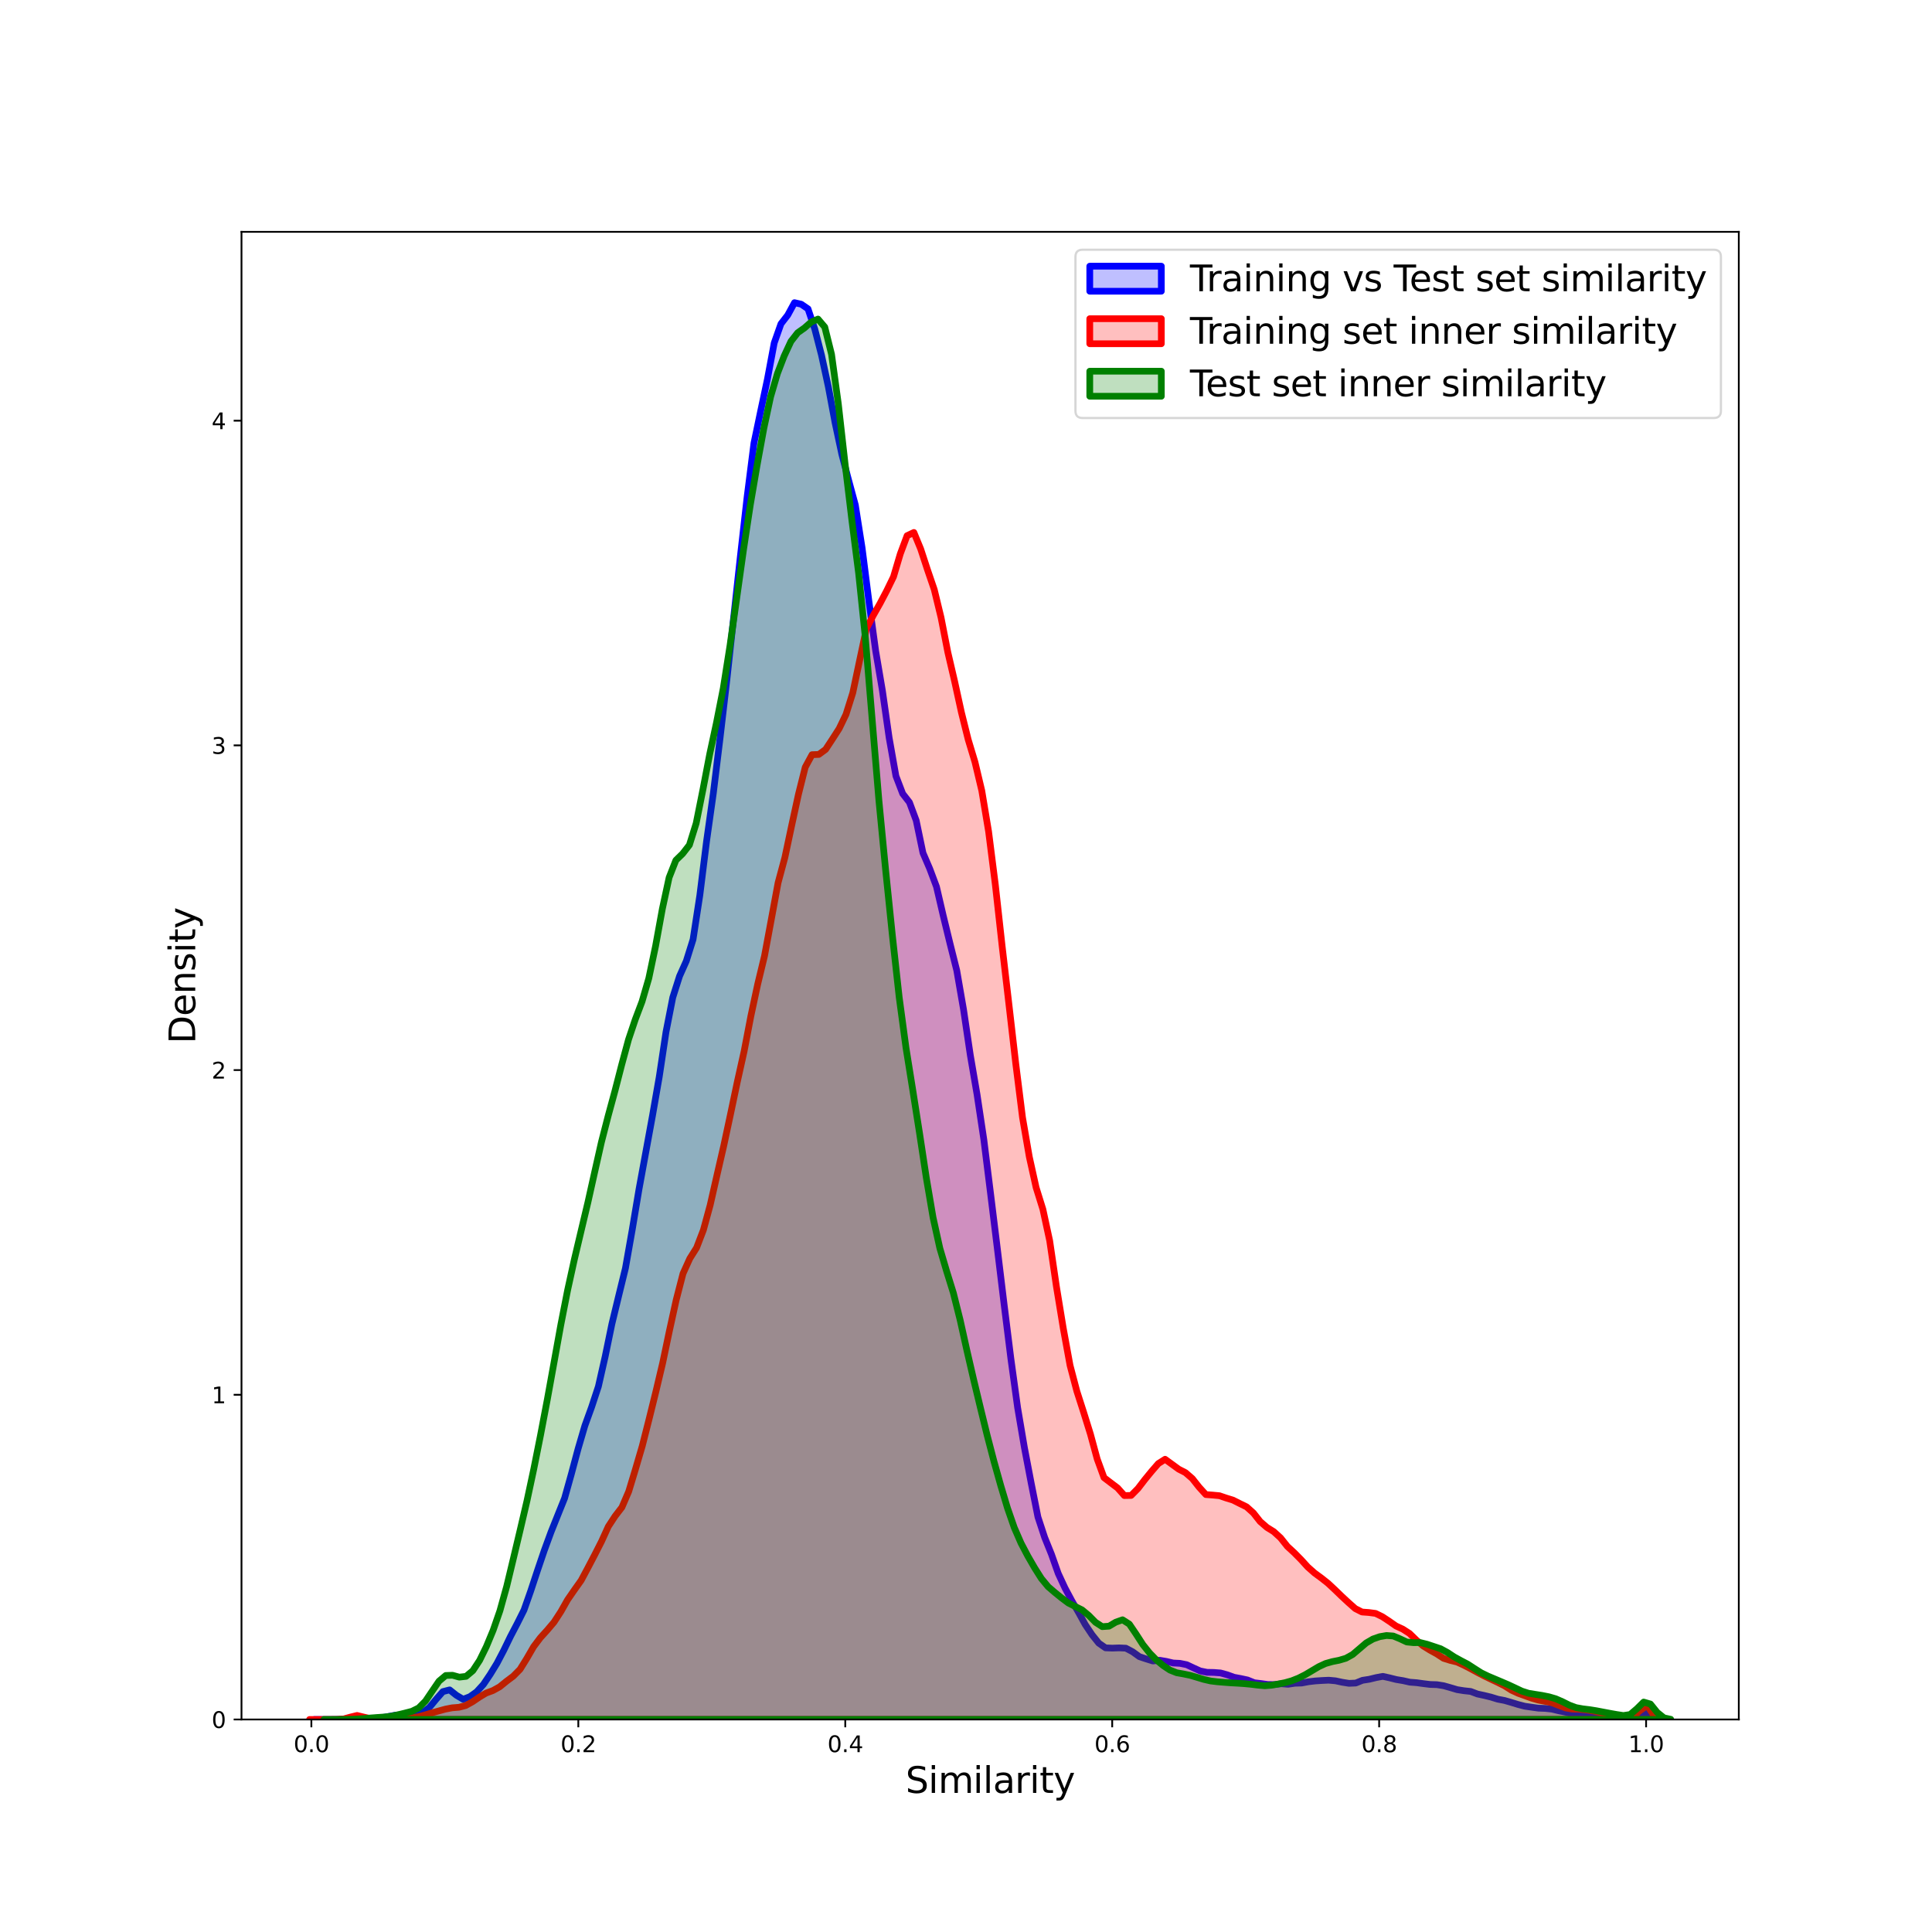 <?xml version="1.0" encoding="utf-8" standalone="no"?>
<!DOCTYPE svg PUBLIC "-//W3C//DTD SVG 1.1//EN"
  "http://www.w3.org/Graphics/SVG/1.1/DTD/svg11.dtd">
<svg xmlns:xlink="http://www.w3.org/1999/xlink" width="864pt" height="864pt" viewBox="0 0 864 864" xmlns="http://www.w3.org/2000/svg" version="1.1">
 <defs>
  <style type="text/css">*{stroke-linejoin: round; stroke-linecap: butt}</style>
 </defs>
 <g id="figure_1">
  <g id="patch_1">
   <path d="M 0 864 
L 864 864 
L 864 0 
L 0 0 
z
" style="fill: #ffffff"/>
  </g>
  <g id="axes_1">
   <g id="patch_2">
    <path d="M 108 768.96 
L 777.6 768.96 
L 777.6 103.68 
L 108 103.68 
z
" style="fill: #ffffff"/>
   </g>
   <g id="PolyCollection_1">
    <defs>
     <path id="mb7b8b56e91" d="M 140.595 -95.04 
L 140.595 -95.04 
L 143.619 -95.04 
L 146.643 -95.04 
L 149.667 -95.04 
L 152.691 -95.04 
L 155.715 -95.04 
L 158.739 -95.04 
L 161.763 -95.04 
L 164.787 -95.04 
L 167.811 -95.04 
L 170.835 -95.04 
L 173.859 -95.04 
L 176.883 -95.04 
L 179.907 -95.04 
L 182.931 -95.04 
L 185.955 -95.04 
L 188.979 -95.04 
L 192.003 -95.04 
L 195.027 -95.04 
L 198.051 -95.04 
L 201.075 -95.04 
L 204.099 -95.04 
L 207.123 -95.04 
L 210.147 -95.04 
L 213.171 -95.04 
L 216.195 -95.04 
L 219.219 -95.04 
L 222.243 -95.04 
L 225.267 -95.04 
L 228.291 -95.04 
L 231.315 -95.04 
L 234.339 -95.04 
L 237.363 -95.04 
L 240.387 -95.04 
L 243.411 -95.04 
L 246.435 -95.04 
L 249.459 -95.04 
L 252.483 -95.04 
L 255.508 -95.04 
L 258.532 -95.04 
L 261.556 -95.04 
L 264.58 -95.04 
L 267.604 -95.04 
L 270.628 -95.04 
L 273.652 -95.04 
L 276.676 -95.04 
L 279.7 -95.04 
L 282.724 -95.04 
L 285.748 -95.04 
L 288.772 -95.04 
L 291.796 -95.04 
L 294.82 -95.04 
L 297.844 -95.04 
L 300.868 -95.04 
L 303.892 -95.04 
L 306.916 -95.04 
L 309.94 -95.04 
L 312.964 -95.04 
L 315.988 -95.04 
L 319.012 -95.04 
L 322.036 -95.04 
L 325.06 -95.04 
L 328.084 -95.04 
L 331.108 -95.04 
L 334.132 -95.04 
L 337.156 -95.04 
L 340.18 -95.04 
L 343.204 -95.04 
L 346.228 -95.04 
L 349.252 -95.04 
L 352.276 -95.04 
L 355.3 -95.04 
L 358.324 -95.04 
L 361.348 -95.04 
L 364.372 -95.04 
L 367.396 -95.04 
L 370.42 -95.04 
L 373.444 -95.04 
L 376.468 -95.04 
L 379.493 -95.04 
L 382.517 -95.04 
L 385.541 -95.04 
L 388.565 -95.04 
L 391.589 -95.04 
L 394.613 -95.04 
L 397.637 -95.04 
L 400.661 -95.04 
L 403.685 -95.04 
L 406.709 -95.04 
L 409.733 -95.04 
L 412.757 -95.04 
L 415.781 -95.04 
L 418.805 -95.04 
L 421.829 -95.04 
L 424.853 -95.04 
L 427.877 -95.04 
L 430.901 -95.04 
L 433.925 -95.04 
L 436.949 -95.04 
L 439.973 -95.04 
L 442.997 -95.04 
L 446.021 -95.04 
L 449.045 -95.04 
L 452.069 -95.04 
L 455.093 -95.04 
L 458.117 -95.04 
L 461.141 -95.04 
L 464.165 -95.04 
L 467.189 -95.04 
L 470.213 -95.04 
L 473.237 -95.04 
L 476.261 -95.04 
L 479.285 -95.04 
L 482.309 -95.04 
L 485.333 -95.04 
L 488.357 -95.04 
L 491.381 -95.04 
L 494.405 -95.04 
L 497.429 -95.04 
L 500.453 -95.04 
L 503.478 -95.04 
L 506.502 -95.04 
L 509.526 -95.04 
L 512.55 -95.04 
L 515.574 -95.04 
L 518.598 -95.04 
L 521.622 -95.04 
L 524.646 -95.04 
L 527.67 -95.04 
L 530.694 -95.04 
L 533.718 -95.04 
L 536.742 -95.04 
L 539.766 -95.04 
L 542.79 -95.04 
L 545.814 -95.04 
L 548.838 -95.04 
L 551.862 -95.04 
L 554.886 -95.04 
L 557.91 -95.04 
L 560.934 -95.04 
L 563.958 -95.04 
L 566.982 -95.04 
L 570.006 -95.04 
L 573.03 -95.04 
L 576.054 -95.04 
L 579.078 -95.04 
L 582.102 -95.04 
L 585.126 -95.04 
L 588.15 -95.04 
L 591.174 -95.04 
L 594.198 -95.04 
L 597.222 -95.04 
L 600.246 -95.04 
L 603.27 -95.04 
L 606.294 -95.04 
L 609.318 -95.04 
L 612.342 -95.04 
L 615.366 -95.04 
L 618.39 -95.04 
L 621.414 -95.04 
L 624.438 -95.04 
L 627.463 -95.04 
L 630.487 -95.04 
L 633.511 -95.04 
L 636.535 -95.04 
L 639.559 -95.04 
L 642.583 -95.04 
L 645.607 -95.04 
L 648.631 -95.04 
L 651.655 -95.04 
L 654.679 -95.04 
L 657.703 -95.04 
L 660.727 -95.04 
L 663.751 -95.04 
L 666.775 -95.04 
L 669.799 -95.04 
L 672.823 -95.04 
L 675.847 -95.04 
L 678.871 -95.04 
L 681.895 -95.04 
L 684.919 -95.04 
L 687.943 -95.04 
L 690.967 -95.04 
L 693.991 -95.04 
L 697.015 -95.04 
L 700.039 -95.04 
L 703.063 -95.04 
L 706.087 -95.04 
L 709.111 -95.04 
L 712.135 -95.04 
L 715.159 -95.04 
L 718.183 -95.04 
L 721.207 -95.04 
L 724.231 -95.04 
L 727.255 -95.04 
L 730.279 -95.04 
L 733.303 -95.04 
L 736.327 -95.04 
L 739.351 -95.04 
L 742.375 -95.04 
L 742.375 -95.076 
L 742.375 -95.076 
L 739.351 -96.012 
L 736.327 -98.266 
L 733.303 -96.498 
L 730.279 -95.502 
L 727.255 -95.641 
L 724.231 -95.948 
L 721.207 -96.218 
L 718.183 -96.559 
L 715.159 -96.81 
L 712.135 -97.131 
L 709.111 -97.397 
L 706.087 -97.53 
L 703.063 -97.791 
L 700.039 -98.33 
L 697.015 -98.944 
L 693.991 -99.683 
L 690.967 -99.993 
L 687.943 -100.104 
L 684.919 -100.53 
L 681.895 -100.971 
L 678.871 -101.748 
L 675.847 -102.671 
L 672.823 -103.541 
L 669.799 -104.118 
L 666.775 -105.047 
L 663.751 -105.787 
L 660.727 -106.435 
L 657.703 -107.573 
L 654.679 -107.903 
L 651.655 -108.379 
L 648.631 -109.277 
L 645.607 -110.133 
L 642.583 -110.61 
L 639.559 -110.702 
L 636.535 -111.073 
L 633.511 -111.487 
L 630.487 -111.72 
L 627.463 -112.403 
L 624.438 -112.902 
L 621.414 -113.66 
L 618.39 -114.327 
L 615.366 -113.761 
L 612.342 -113.023 
L 609.318 -112.557 
L 606.294 -111.333 
L 603.27 -111.204 
L 600.246 -111.688 
L 597.222 -112.332 
L 594.198 -112.608 
L 591.174 -112.468 
L 588.15 -112.267 
L 585.126 -111.909 
L 582.102 -111.337 
L 579.078 -111.24 
L 576.054 -110.787 
L 573.03 -111.023 
L 570.006 -110.66 
L 566.982 -110.684 
L 563.958 -111.109 
L 560.934 -111.476 
L 557.91 -112.705 
L 554.886 -113.356 
L 551.862 -113.921 
L 548.838 -115.021 
L 545.814 -115.848 
L 542.79 -116.076 
L 539.766 -116.135 
L 536.742 -116.748 
L 533.718 -118.116 
L 530.694 -119.537 
L 527.67 -120.147 
L 524.646 -120.299 
L 521.622 -121.014 
L 518.598 -121.521 
L 515.574 -121.198 
L 512.55 -122.136 
L 509.526 -123.145 
L 506.502 -125.328 
L 503.478 -126.926 
L 500.453 -127.055 
L 497.429 -126.947 
L 494.405 -127.066 
L 491.381 -129.171 
L 488.357 -132.942 
L 485.333 -137.468 
L 482.309 -142.948 
L 479.285 -148.194 
L 476.261 -153.853 
L 473.237 -160.365 
L 470.213 -168.93 
L 467.189 -176.421 
L 464.165 -185.601 
L 461.141 -200.81 
L 458.117 -216.652 
L 455.093 -234.464 
L 452.069 -256.416 
L 449.045 -280.638 
L 446.021 -305.586 
L 442.997 -330.148 
L 439.973 -354.403 
L 436.949 -374.517 
L 433.925 -392.163 
L 430.901 -412.524 
L 427.877 -429.976 
L 424.853 -442.039 
L 421.829 -454.452 
L 418.805 -467.452 
L 415.781 -475.522 
L 412.757 -482.565 
L 409.733 -497.062 
L 406.709 -505.189 
L 403.685 -509.067 
L 400.661 -516.969 
L 397.637 -534.031 
L 394.613 -555.198 
L 391.589 -573.015 
L 388.565 -595.247 
L 385.541 -618.957 
L 382.517 -638.164 
L 379.493 -649.321 
L 376.468 -660.848 
L 373.444 -674.996 
L 370.42 -691.153 
L 367.396 -705.129 
L 364.372 -716.868 
L 361.348 -725.878 
L 358.324 -727.954 
L 355.3 -728.64 
L 352.276 -723.073 
L 349.252 -719.182 
L 346.228 -710.614 
L 343.204 -694.469 
L 340.18 -680.224 
L 337.156 -665.75 
L 334.132 -641.943 
L 331.108 -615.305 
L 328.084 -587.714 
L 325.06 -560.011 
L 322.036 -534.096 
L 319.012 -509.336 
L 315.988 -487.861 
L 312.964 -463.596 
L 309.94 -443.875 
L 306.916 -434.218 
L 303.892 -427.457 
L 300.868 -417.94 
L 297.844 -402.524 
L 294.82 -382.418 
L 291.796 -365.083 
L 288.772 -348.574 
L 285.748 -332.061 
L 282.724 -313.991 
L 279.7 -296.847 
L 276.676 -284.477 
L 273.652 -271.976 
L 270.628 -257.316 
L 267.604 -243.961 
L 264.58 -234.784 
L 261.556 -226.422 
L 258.532 -216.105 
L 255.508 -204.8 
L 252.483 -193.977 
L 249.459 -186.455 
L 246.435 -178.905 
L 243.411 -170.647 
L 240.387 -161.747 
L 237.363 -152.581 
L 234.339 -143.99 
L 231.315 -137.947 
L 228.291 -132.171 
L 225.267 -125.935 
L 222.243 -120.157 
L 219.219 -115.215 
L 216.195 -110.726 
L 213.171 -107.404 
L 210.147 -105.248 
L 207.123 -104.078 
L 204.099 -105.872 
L 201.075 -108.278 
L 198.051 -107.503 
L 195.027 -104.067 
L 192.003 -100.41 
L 188.979 -98.111 
L 185.955 -97.304 
L 182.931 -97.263 
L 179.907 -97.168 
L 176.883 -96.976 
L 173.859 -96.403 
L 170.835 -95.878 
L 167.811 -95.625 
L 164.787 -95.488 
L 161.763 -95.695 
L 158.739 -95.842 
L 155.715 -95.465 
L 152.691 -95.14 
L 149.667 -95.056 
L 146.643 -95.043 
L 143.619 -95.04 
L 140.595 -95.04 
z
" style="stroke: #0000ff; stroke-width: 3"/>
    </defs>
    <g clip-path="url(#p2e89b66d96)">
     <use xlink:href="#mb7b8b56e91" x="0" y="864" style="fill: #0000ff; fill-opacity: 0.25; stroke: #0000ff; stroke-width: 3"/>
    </g>
   </g>
   <g id="PolyCollection_2">
    <defs>
     <path id="m3132afa14c" d="M 138.436 -95.04 
L 138.436 -95.04 
L 141.473 -95.04 
L 144.509 -95.04 
L 147.546 -95.04 
L 150.583 -95.04 
L 153.619 -95.04 
L 156.656 -95.04 
L 159.692 -95.04 
L 162.729 -95.04 
L 165.765 -95.04 
L 168.802 -95.04 
L 171.839 -95.04 
L 174.875 -95.04 
L 177.912 -95.04 
L 180.948 -95.04 
L 183.985 -95.04 
L 187.021 -95.04 
L 190.058 -95.04 
L 193.094 -95.04 
L 196.131 -95.04 
L 199.168 -95.04 
L 202.204 -95.04 
L 205.241 -95.04 
L 208.277 -95.04 
L 211.314 -95.04 
L 214.35 -95.04 
L 217.387 -95.04 
L 220.423 -95.04 
L 223.46 -95.04 
L 226.497 -95.04 
L 229.533 -95.04 
L 232.57 -95.04 
L 235.606 -95.04 
L 238.643 -95.04 
L 241.679 -95.04 
L 244.716 -95.04 
L 247.753 -95.04 
L 250.789 -95.04 
L 253.826 -95.04 
L 256.862 -95.04 
L 259.899 -95.04 
L 262.935 -95.04 
L 265.972 -95.04 
L 269.008 -95.04 
L 272.045 -95.04 
L 275.082 -95.04 
L 278.118 -95.04 
L 281.155 -95.04 
L 284.191 -95.04 
L 287.228 -95.04 
L 290.264 -95.04 
L 293.301 -95.04 
L 296.338 -95.04 
L 299.374 -95.04 
L 302.411 -95.04 
L 305.447 -95.04 
L 308.484 -95.04 
L 311.52 -95.04 
L 314.557 -95.04 
L 317.593 -95.04 
L 320.63 -95.04 
L 323.667 -95.04 
L 326.703 -95.04 
L 329.74 -95.04 
L 332.776 -95.04 
L 335.813 -95.04 
L 338.849 -95.04 
L 341.886 -95.04 
L 344.922 -95.04 
L 347.959 -95.04 
L 350.996 -95.04 
L 354.032 -95.04 
L 357.069 -95.04 
L 360.105 -95.04 
L 363.142 -95.04 
L 366.178 -95.04 
L 369.215 -95.04 
L 372.252 -95.04 
L 375.288 -95.04 
L 378.325 -95.04 
L 381.361 -95.04 
L 384.398 -95.04 
L 387.434 -95.04 
L 390.471 -95.04 
L 393.507 -95.04 
L 396.544 -95.04 
L 399.581 -95.04 
L 402.617 -95.04 
L 405.654 -95.04 
L 408.69 -95.04 
L 411.727 -95.04 
L 414.763 -95.04 
L 417.8 -95.04 
L 420.836 -95.04 
L 423.873 -95.04 
L 426.91 -95.04 
L 429.946 -95.04 
L 432.983 -95.04 
L 436.019 -95.04 
L 439.056 -95.04 
L 442.092 -95.04 
L 445.129 -95.04 
L 448.166 -95.04 
L 451.202 -95.04 
L 454.239 -95.04 
L 457.275 -95.04 
L 460.312 -95.04 
L 463.348 -95.04 
L 466.385 -95.04 
L 469.421 -95.04 
L 472.458 -95.04 
L 475.495 -95.04 
L 478.531 -95.04 
L 481.568 -95.04 
L 484.604 -95.04 
L 487.641 -95.04 
L 490.677 -95.04 
L 493.714 -95.04 
L 496.75 -95.04 
L 499.787 -95.04 
L 502.824 -95.04 
L 505.86 -95.04 
L 508.897 -95.04 
L 511.933 -95.04 
L 514.97 -95.04 
L 518.006 -95.04 
L 521.043 -95.04 
L 524.08 -95.04 
L 527.116 -95.04 
L 530.153 -95.04 
L 533.189 -95.04 
L 536.226 -95.04 
L 539.262 -95.04 
L 542.299 -95.04 
L 545.335 -95.04 
L 548.372 -95.04 
L 551.409 -95.04 
L 554.445 -95.04 
L 557.482 -95.04 
L 560.518 -95.04 
L 563.555 -95.04 
L 566.591 -95.04 
L 569.628 -95.04 
L 572.664 -95.04 
L 575.701 -95.04 
L 578.738 -95.04 
L 581.774 -95.04 
L 584.811 -95.04 
L 587.847 -95.04 
L 590.884 -95.04 
L 593.92 -95.04 
L 596.957 -95.04 
L 599.994 -95.04 
L 603.03 -95.04 
L 606.067 -95.04 
L 609.103 -95.04 
L 612.14 -95.04 
L 615.176 -95.04 
L 618.213 -95.04 
L 621.249 -95.04 
L 624.286 -95.04 
L 627.323 -95.04 
L 630.359 -95.04 
L 633.396 -95.04 
L 636.432 -95.04 
L 639.469 -95.04 
L 642.505 -95.04 
L 645.542 -95.04 
L 648.578 -95.04 
L 651.615 -95.04 
L 654.652 -95.04 
L 657.688 -95.04 
L 660.725 -95.04 
L 663.761 -95.04 
L 666.798 -95.04 
L 669.834 -95.04 
L 672.871 -95.04 
L 675.908 -95.04 
L 678.944 -95.04 
L 681.981 -95.04 
L 685.017 -95.04 
L 688.054 -95.04 
L 691.09 -95.04 
L 694.127 -95.04 
L 697.163 -95.04 
L 700.2 -95.04 
L 703.237 -95.04 
L 706.273 -95.04 
L 709.31 -95.04 
L 712.346 -95.04 
L 715.383 -95.04 
L 718.419 -95.04 
L 721.456 -95.04 
L 724.493 -95.04 
L 727.529 -95.04 
L 730.566 -95.04 
L 733.602 -95.04 
L 736.639 -95.04 
L 739.675 -95.04 
L 742.712 -95.04 
L 742.712 -95.109 
L 742.712 -95.109 
L 739.675 -96.735 
L 736.639 -101.306 
L 733.602 -99.146 
L 730.566 -96.563 
L 727.529 -96.416 
L 724.493 -96.716 
L 721.456 -97.244 
L 718.419 -97.698 
L 715.383 -98.177 
L 712.346 -98.864 
L 709.31 -99.319 
L 706.273 -99.613 
L 703.237 -99.678 
L 700.2 -100.192 
L 697.163 -101.315 
L 694.127 -102.508 
L 691.09 -103.129 
L 688.054 -103.678 
L 685.017 -104.55 
L 681.981 -105.655 
L 678.944 -106.739 
L 675.908 -108.148 
L 672.871 -110.07 
L 669.834 -111.604 
L 666.798 -113.044 
L 663.761 -114.503 
L 660.725 -116.089 
L 657.688 -117.745 
L 654.652 -119.309 
L 651.615 -120.713 
L 648.578 -121.45 
L 645.542 -122.4 
L 642.505 -124.385 
L 639.469 -126.059 
L 636.432 -127.931 
L 633.396 -130.552 
L 630.359 -133.497 
L 627.323 -135.452 
L 624.286 -136.856 
L 621.249 -138.982 
L 618.213 -140.987 
L 615.176 -142.473 
L 612.14 -142.879 
L 609.103 -143.098 
L 606.067 -144.638 
L 603.03 -147.335 
L 599.994 -150.15 
L 596.957 -153.088 
L 593.92 -155.925 
L 590.884 -158.327 
L 587.847 -160.56 
L 584.811 -163.257 
L 581.774 -166.59 
L 578.738 -169.659 
L 575.701 -172.461 
L 572.664 -176.268 
L 569.628 -179.038 
L 566.591 -180.927 
L 563.555 -183.55 
L 560.518 -187.402 
L 557.482 -190.126 
L 554.445 -191.609 
L 551.409 -193.139 
L 548.372 -194.075 
L 545.335 -195.109 
L 542.299 -195.397 
L 539.262 -195.622 
L 536.226 -198.963 
L 533.189 -202.797 
L 530.153 -205.425 
L 527.116 -206.988 
L 524.08 -209.201 
L 521.043 -211.412 
L 518.006 -209.482 
L 514.97 -205.977 
L 511.933 -202.264 
L 508.897 -198.312 
L 505.86 -195.232 
L 502.824 -195.179 
L 499.787 -198.584 
L 496.75 -200.882 
L 493.714 -203.193 
L 490.677 -211.504 
L 487.641 -222.68 
L 484.604 -232.422 
L 481.568 -241.86 
L 478.531 -253.405 
L 475.495 -270.012 
L 472.458 -288.515 
L 469.421 -309.157 
L 466.385 -323.196 
L 463.348 -332.943 
L 460.312 -346.645 
L 457.275 -364.238 
L 454.239 -388.46 
L 451.202 -414.806 
L 448.166 -440.834 
L 445.129 -468.294 
L 442.092 -492.22 
L 439.056 -510.425 
L 436.019 -523.185 
L 432.983 -533.25 
L 429.946 -545.431 
L 426.91 -559.294 
L 423.873 -572.32 
L 420.836 -587.858 
L 417.8 -600.367 
L 414.763 -609.241 
L 411.727 -618.513 
L 408.69 -625.879 
L 405.654 -624.445 
L 402.617 -616.312 
L 399.581 -606.068 
L 396.544 -599.821 
L 393.507 -594.049 
L 390.471 -588.694 
L 387.434 -582.781 
L 384.398 -568.515 
L 381.361 -554.133 
L 378.325 -544.496 
L 375.288 -538.184 
L 372.252 -533.465 
L 369.215 -528.844 
L 366.178 -526.614 
L 363.142 -526.499 
L 360.105 -520.89 
L 357.069 -508.761 
L 354.032 -494.8 
L 350.996 -480.502 
L 347.959 -469.21 
L 344.922 -452.778 
L 341.886 -436.456 
L 338.849 -423.867 
L 335.813 -409.705 
L 332.776 -393.874 
L 329.74 -380.236 
L 326.703 -365.788 
L 323.667 -351.621 
L 320.63 -338.434 
L 317.593 -325.062 
L 314.557 -313.918 
L 311.52 -306.007 
L 308.484 -301.176 
L 305.447 -294.464 
L 302.411 -282.712 
L 299.374 -268.895 
L 296.338 -254.43 
L 293.301 -241.614 
L 290.264 -229.311 
L 287.228 -217.361 
L 284.191 -206.996 
L 281.155 -196.977 
L 278.118 -189.923 
L 275.082 -185.977 
L 272.045 -181.344 
L 269.008 -174.678 
L 265.972 -168.712 
L 262.935 -162.908 
L 259.899 -157.243 
L 256.862 -152.965 
L 253.826 -148.566 
L 250.789 -143.224 
L 247.753 -138.556 
L 244.716 -134.975 
L 241.679 -131.623 
L 238.643 -127.596 
L 235.606 -122.363 
L 232.57 -117.473 
L 229.533 -114.4 
L 226.497 -112.126 
L 223.46 -109.655 
L 220.423 -107.972 
L 217.387 -106.849 
L 214.35 -105.024 
L 211.314 -102.964 
L 208.277 -101.286 
L 205.241 -100.495 
L 202.204 -100.256 
L 199.168 -99.666 
L 196.131 -98.832 
L 193.094 -97.992 
L 190.058 -97.065 
L 187.021 -96.26 
L 183.985 -95.757 
L 180.948 -95.845 
L 177.912 -96.351 
L 174.875 -96.241 
L 171.839 -95.648 
L 168.802 -95.378 
L 165.765 -95.428 
L 162.729 -96.097 
L 159.692 -96.838 
L 156.656 -96.101 
L 153.619 -95.259 
L 150.583 -95.067 
L 147.546 -95.043 
L 144.509 -95.041 
L 141.473 -95.04 
L 138.436 -95.04 
z
" style="stroke: #ff0000; stroke-width: 3"/>
    </defs>
    <g clip-path="url(#p2e89b66d96)">
     <use xlink:href="#m3132afa14c" x="0" y="864" style="fill: #ff0000; fill-opacity: 0.25; stroke: #ff0000; stroke-width: 3"/>
    </g>
   </g>
   <g id="PolyCollection_3">
    <defs>
     <path id="m8845512e8b" d="M 144.873 -95.04 
L 144.873 -95.04 
L 147.9 -95.04 
L 150.926 -95.04 
L 153.953 -95.04 
L 156.98 -95.04 
L 160.006 -95.04 
L 163.033 -95.04 
L 166.059 -95.04 
L 169.086 -95.04 
L 172.113 -95.04 
L 175.139 -95.04 
L 178.166 -95.04 
L 181.192 -95.04 
L 184.219 -95.04 
L 187.245 -95.04 
L 190.272 -95.04 
L 193.299 -95.04 
L 196.325 -95.04 
L 199.352 -95.04 
L 202.378 -95.04 
L 205.405 -95.04 
L 208.432 -95.04 
L 211.458 -95.04 
L 214.485 -95.04 
L 217.511 -95.04 
L 220.538 -95.04 
L 223.564 -95.04 
L 226.591 -95.04 
L 229.618 -95.04 
L 232.644 -95.04 
L 235.671 -95.04 
L 238.697 -95.04 
L 241.724 -95.04 
L 244.751 -95.04 
L 247.777 -95.04 
L 250.804 -95.04 
L 253.83 -95.04 
L 256.857 -95.04 
L 259.883 -95.04 
L 262.91 -95.04 
L 265.937 -95.04 
L 268.963 -95.04 
L 271.99 -95.04 
L 275.016 -95.04 
L 278.043 -95.04 
L 281.07 -95.04 
L 284.096 -95.04 
L 287.123 -95.04 
L 290.149 -95.04 
L 293.176 -95.04 
L 296.203 -95.04 
L 299.229 -95.04 
L 302.256 -95.04 
L 305.282 -95.04 
L 308.309 -95.04 
L 311.335 -95.04 
L 314.362 -95.04 
L 317.389 -95.04 
L 320.415 -95.04 
L 323.442 -95.04 
L 326.468 -95.04 
L 329.495 -95.04 
L 332.522 -95.04 
L 335.548 -95.04 
L 338.575 -95.04 
L 341.601 -95.04 
L 344.628 -95.04 
L 347.654 -95.04 
L 350.681 -95.04 
L 353.708 -95.04 
L 356.734 -95.04 
L 359.761 -95.04 
L 362.787 -95.04 
L 365.814 -95.04 
L 368.841 -95.04 
L 371.867 -95.04 
L 374.894 -95.04 
L 377.92 -95.04 
L 380.947 -95.04 
L 383.973 -95.04 
L 387 -95.04 
L 390.027 -95.04 
L 393.053 -95.04 
L 396.08 -95.04 
L 399.106 -95.04 
L 402.133 -95.04 
L 405.16 -95.04 
L 408.186 -95.04 
L 411.213 -95.04 
L 414.239 -95.04 
L 417.266 -95.04 
L 420.292 -95.04 
L 423.319 -95.04 
L 426.346 -95.04 
L 429.372 -95.04 
L 432.399 -95.04 
L 435.425 -95.04 
L 438.452 -95.04 
L 441.479 -95.04 
L 444.505 -95.04 
L 447.532 -95.04 
L 450.558 -95.04 
L 453.585 -95.04 
L 456.611 -95.04 
L 459.638 -95.04 
L 462.665 -95.04 
L 465.691 -95.04 
L 468.718 -95.04 
L 471.744 -95.04 
L 474.771 -95.04 
L 477.798 -95.04 
L 480.824 -95.04 
L 483.851 -95.04 
L 486.877 -95.04 
L 489.904 -95.04 
L 492.931 -95.04 
L 495.957 -95.04 
L 498.984 -95.04 
L 502.01 -95.04 
L 505.037 -95.04 
L 508.063 -95.04 
L 511.09 -95.04 
L 514.117 -95.04 
L 517.143 -95.04 
L 520.17 -95.04 
L 523.196 -95.04 
L 526.223 -95.04 
L 529.25 -95.04 
L 532.276 -95.04 
L 535.303 -95.04 
L 538.329 -95.04 
L 541.356 -95.04 
L 544.382 -95.04 
L 547.409 -95.04 
L 550.436 -95.04 
L 553.462 -95.04 
L 556.489 -95.04 
L 559.515 -95.04 
L 562.542 -95.04 
L 565.569 -95.04 
L 568.595 -95.04 
L 571.622 -95.04 
L 574.648 -95.04 
L 577.675 -95.04 
L 580.701 -95.04 
L 583.728 -95.04 
L 586.755 -95.04 
L 589.781 -95.04 
L 592.808 -95.04 
L 595.834 -95.04 
L 598.861 -95.04 
L 601.888 -95.04 
L 604.914 -95.04 
L 607.941 -95.04 
L 610.967 -95.04 
L 613.994 -95.04 
L 617.02 -95.04 
L 620.047 -95.04 
L 623.074 -95.04 
L 626.1 -95.04 
L 629.127 -95.04 
L 632.153 -95.04 
L 635.18 -95.04 
L 638.207 -95.04 
L 641.233 -95.04 
L 644.26 -95.04 
L 647.286 -95.04 
L 650.313 -95.04 
L 653.34 -95.04 
L 656.366 -95.04 
L 659.393 -95.04 
L 662.419 -95.04 
L 665.446 -95.04 
L 668.472 -95.04 
L 671.499 -95.04 
L 674.526 -95.04 
L 677.552 -95.04 
L 680.579 -95.04 
L 683.605 -95.04 
L 686.632 -95.04 
L 689.659 -95.04 
L 692.685 -95.04 
L 695.712 -95.04 
L 698.738 -95.04 
L 701.765 -95.04 
L 704.791 -95.04 
L 707.818 -95.04 
L 710.845 -95.04 
L 713.871 -95.04 
L 716.898 -95.04 
L 719.924 -95.04 
L 722.951 -95.04 
L 725.978 -95.04 
L 729.004 -95.04 
L 732.031 -95.04 
L 735.057 -95.04 
L 738.084 -95.04 
L 741.11 -95.04 
L 744.137 -95.04 
L 747.164 -95.04 
L 747.164 -95.127 
L 747.164 -95.127 
L 744.137 -95.776 
L 741.11 -98.197 
L 738.084 -101.946 
L 735.057 -102.83 
L 732.031 -99.837 
L 729.004 -97.257 
L 725.978 -96.808 
L 722.951 -97.266 
L 719.924 -97.809 
L 716.898 -98.377 
L 713.871 -98.956 
L 710.845 -99.439 
L 707.818 -99.806 
L 704.791 -100.357 
L 701.765 -101.483 
L 698.738 -102.996 
L 695.712 -104.311 
L 692.685 -105.19 
L 689.659 -105.798 
L 686.632 -106.273 
L 683.605 -106.761 
L 680.579 -107.727 
L 677.552 -109.168 
L 674.526 -110.577 
L 671.499 -111.879 
L 668.472 -113.156 
L 665.446 -114.435 
L 662.419 -115.9 
L 659.393 -117.821 
L 656.366 -119.781 
L 653.34 -121.363 
L 650.313 -123.028 
L 647.286 -125.021 
L 644.26 -126.666 
L 641.233 -127.678 
L 638.207 -128.682 
L 635.18 -129.431 
L 632.153 -129.391 
L 629.127 -129.692 
L 626.1 -131.11 
L 623.074 -132.373 
L 620.047 -132.594 
L 617.02 -132.072 
L 613.994 -131.022 
L 610.967 -129.263 
L 607.941 -126.676 
L 604.914 -124.098 
L 601.888 -122.416 
L 598.861 -121.522 
L 595.834 -120.921 
L 592.808 -120.07 
L 589.781 -118.671 
L 586.755 -116.875 
L 583.728 -115.072 
L 580.701 -113.545 
L 577.675 -112.345 
L 574.648 -111.496 
L 571.622 -110.896 
L 568.595 -110.353 
L 565.569 -110.128 
L 562.542 -110.394 
L 559.515 -110.771 
L 556.489 -111.057 
L 553.462 -111.264 
L 550.436 -111.424 
L 547.409 -111.653 
L 544.382 -111.9 
L 541.356 -112.272 
L 538.329 -112.968 
L 535.303 -113.881 
L 532.276 -114.784 
L 529.25 -115.408 
L 526.223 -115.94 
L 523.196 -117.143 
L 520.17 -119.152 
L 517.143 -121.671 
L 514.117 -124.759 
L 511.09 -128.547 
L 508.063 -133.234 
L 505.037 -137.692 
L 502.01 -139.62 
L 498.984 -138.559 
L 495.957 -136.767 
L 492.931 -136.553 
L 489.904 -138.513 
L 486.877 -141.582 
L 483.851 -144.078 
L 480.824 -145.572 
L 477.798 -147.113 
L 474.771 -149.378 
L 471.744 -151.831 
L 468.718 -154.429 
L 465.691 -158.098 
L 462.665 -162.887 
L 459.638 -168.14 
L 456.611 -173.9 
L 453.585 -180.849 
L 450.558 -189.57 
L 447.532 -199.68 
L 444.505 -210.468 
L 441.479 -222.072 
L 438.452 -234.422 
L 435.425 -247.008 
L 432.399 -260.09 
L 429.372 -273.726 
L 426.346 -285.794 
L 423.319 -295.548 
L 420.292 -305.826 
L 417.266 -319.522 
L 414.239 -337.343 
L 411.213 -357.312 
L 408.186 -376.56 
L 405.16 -395.457 
L 402.133 -417.955 
L 399.106 -445.377 
L 396.08 -474.717 
L 393.053 -506.03 
L 390.027 -542.315 
L 387 -578.717 
L 383.973 -607.719 
L 380.947 -631.439 
L 377.92 -656.599 
L 374.894 -683.499 
L 371.867 -705.56 
L 368.841 -717.741 
L 365.814 -721.309 
L 362.787 -720 
L 359.761 -717.341 
L 356.734 -715.2 
L 353.708 -711.324 
L 350.681 -704.807 
L 347.654 -696.916 
L 344.628 -686.582 
L 341.601 -672.496 
L 338.575 -655.99 
L 335.548 -638.262 
L 332.522 -618.327 
L 329.495 -596.733 
L 326.468 -575.331 
L 323.442 -556.157 
L 320.415 -540.817 
L 317.389 -526.755 
L 314.362 -510.948 
L 311.335 -495.838 
L 308.309 -486.116 
L 305.282 -482.231 
L 302.256 -479.28 
L 299.229 -471.557 
L 296.203 -457.524 
L 293.176 -440.922 
L 290.149 -426.499 
L 287.123 -416.097 
L 284.096 -408.088 
L 281.07 -399.09 
L 278.043 -387.903 
L 275.016 -376.162 
L 271.99 -365.019 
L 268.963 -353.251 
L 265.937 -339.832 
L 262.91 -326.282 
L 259.883 -313.563 
L 256.857 -300.778 
L 253.83 -286.991 
L 250.804 -271.529 
L 247.777 -254.779 
L 244.751 -238.068 
L 241.724 -222.167 
L 238.697 -206.991 
L 235.671 -192.834 
L 232.644 -179.869 
L 229.618 -167.13 
L 226.591 -154.551 
L 223.564 -143.651 
L 220.538 -134.929 
L 217.511 -127.646 
L 214.485 -121.479 
L 211.458 -116.866 
L 208.432 -114.326 
L 205.405 -113.974 
L 202.378 -114.818 
L 199.352 -114.714 
L 196.325 -112.18 
L 193.299 -107.74 
L 190.272 -103.256 
L 187.245 -100.209 
L 184.219 -98.711 
L 181.192 -97.927 
L 178.166 -97.189 
L 175.139 -96.546 
L 172.113 -96.169 
L 169.086 -95.958 
L 166.059 -95.736 
L 163.033 -95.473 
L 160.006 -95.248 
L 156.98 -95.116 
L 153.953 -95.062 
L 150.926 -95.045 
L 147.9 -95.041 
L 144.873 -95.04 
z
" style="stroke: #008000; stroke-width: 3"/>
    </defs>
    <g clip-path="url(#p2e89b66d96)">
     <use xlink:href="#m8845512e8b" x="0" y="864" style="fill: #008000; fill-opacity: 0.25; stroke: #008000; stroke-width: 3"/>
    </g>
   </g>
   <g id="matplotlib.axis_1">
    <g id="xtick_1">
     <g id="line2d_1">
      <defs>
       <path id="m01ce37eb52" d="M 0 0 
L 0 3.5 
" style="stroke: #000000; stroke-width: 0.8"/>
      </defs>
      <g>
       <use xlink:href="#m01ce37eb52" x="139.247" y="768.96" style="stroke: #000000; stroke-width: 0.8"/>
      </g>
     </g>
     <g id="text_1">
      <!-- 0.0 -->
      <g transform="translate(131.295 783.558)scale(0.1 -0.1)">
       <defs>
        <path id="DejaVuSans-30" d="M 2034 4250 
Q 1547 4250 1301 3770 
Q 1056 3291 1056 2328 
Q 1056 1369 1301 889 
Q 1547 409 2034 409 
Q 2525 409 2770 889 
Q 3016 1369 3016 2328 
Q 3016 3291 2770 3770 
Q 2525 4250 2034 4250 
z
M 2034 4750 
Q 2819 4750 3233 4129 
Q 3647 3509 3647 2328 
Q 3647 1150 3233 529 
Q 2819 -91 2034 -91 
Q 1250 -91 836 529 
Q 422 1150 422 2328 
Q 422 3509 836 4129 
Q 1250 4750 2034 4750 
z
" transform="scale(0.016)"/>
        <path id="DejaVuSans-2e" d="M 684 794 
L 1344 794 
L 1344 0 
L 684 0 
L 684 794 
z
" transform="scale(0.016)"/>
       </defs>
       <use xlink:href="#DejaVuSans-30"/>
       <use xlink:href="#DejaVuSans-2e" x="63.623"/>
       <use xlink:href="#DejaVuSans-30" x="95.41"/>
      </g>
     </g>
    </g>
    <g id="xtick_2">
     <g id="line2d_2">
      <g>
       <use xlink:href="#m01ce37eb52" x="258.626" y="768.96" style="stroke: #000000; stroke-width: 0.8"/>
      </g>
     </g>
     <g id="text_2">
      <!-- 0.2 -->
      <g transform="translate(250.675 783.558)scale(0.1 -0.1)">
       <defs>
        <path id="DejaVuSans-32" d="M 1228 531 
L 3431 531 
L 3431 0 
L 469 0 
L 469 531 
Q 828 903 1448 1529 
Q 2069 2156 2228 2338 
Q 2531 2678 2651 2914 
Q 2772 3150 2772 3378 
Q 2772 3750 2511 3984 
Q 2250 4219 1831 4219 
Q 1534 4219 1204 4116 
Q 875 4013 500 3803 
L 500 4441 
Q 881 4594 1212 4672 
Q 1544 4750 1819 4750 
Q 2544 4750 2975 4387 
Q 3406 4025 3406 3419 
Q 3406 3131 3298 2873 
Q 3191 2616 2906 2266 
Q 2828 2175 2409 1742 
Q 1991 1309 1228 531 
z
" transform="scale(0.016)"/>
       </defs>
       <use xlink:href="#DejaVuSans-30"/>
       <use xlink:href="#DejaVuSans-2e" x="63.623"/>
       <use xlink:href="#DejaVuSans-32" x="95.41"/>
      </g>
     </g>
    </g>
    <g id="xtick_3">
     <g id="line2d_3">
      <g>
       <use xlink:href="#m01ce37eb52" x="378.006" y="768.96" style="stroke: #000000; stroke-width: 0.8"/>
      </g>
     </g>
     <g id="text_3">
      <!-- 0.4 -->
      <g transform="translate(370.054 783.558)scale(0.1 -0.1)">
       <defs>
        <path id="DejaVuSans-34" d="M 2419 4116 
L 825 1625 
L 2419 1625 
L 2419 4116 
z
M 2253 4666 
L 3047 4666 
L 3047 1625 
L 3713 1625 
L 3713 1100 
L 3047 1100 
L 3047 0 
L 2419 0 
L 2419 1100 
L 313 1100 
L 313 1709 
L 2253 4666 
z
" transform="scale(0.016)"/>
       </defs>
       <use xlink:href="#DejaVuSans-30"/>
       <use xlink:href="#DejaVuSans-2e" x="63.623"/>
       <use xlink:href="#DejaVuSans-34" x="95.41"/>
      </g>
     </g>
    </g>
    <g id="xtick_4">
     <g id="line2d_4">
      <g>
       <use xlink:href="#m01ce37eb52" x="497.385" y="768.96" style="stroke: #000000; stroke-width: 0.8"/>
      </g>
     </g>
     <g id="text_4">
      <!-- 0.6 -->
      <g transform="translate(489.433 783.558)scale(0.1 -0.1)">
       <defs>
        <path id="DejaVuSans-36" d="M 2113 2584 
Q 1688 2584 1439 2293 
Q 1191 2003 1191 1497 
Q 1191 994 1439 701 
Q 1688 409 2113 409 
Q 2538 409 2786 701 
Q 3034 994 3034 1497 
Q 3034 2003 2786 2293 
Q 2538 2584 2113 2584 
z
M 3366 4563 
L 3366 3988 
Q 3128 4100 2886 4159 
Q 2644 4219 2406 4219 
Q 1781 4219 1451 3797 
Q 1122 3375 1075 2522 
Q 1259 2794 1537 2939 
Q 1816 3084 2150 3084 
Q 2853 3084 3261 2657 
Q 3669 2231 3669 1497 
Q 3669 778 3244 343 
Q 2819 -91 2113 -91 
Q 1303 -91 875 529 
Q 447 1150 447 2328 
Q 447 3434 972 4092 
Q 1497 4750 2381 4750 
Q 2619 4750 2861 4703 
Q 3103 4656 3366 4563 
z
" transform="scale(0.016)"/>
       </defs>
       <use xlink:href="#DejaVuSans-30"/>
       <use xlink:href="#DejaVuSans-2e" x="63.623"/>
       <use xlink:href="#DejaVuSans-36" x="95.41"/>
      </g>
     </g>
    </g>
    <g id="xtick_5">
     <g id="line2d_5">
      <g>
       <use xlink:href="#m01ce37eb52" x="616.764" y="768.96" style="stroke: #000000; stroke-width: 0.8"/>
      </g>
     </g>
     <g id="text_5">
      <!-- 0.8 -->
      <g transform="translate(608.813 783.558)scale(0.1 -0.1)">
       <defs>
        <path id="DejaVuSans-38" d="M 2034 2216 
Q 1584 2216 1326 1975 
Q 1069 1734 1069 1313 
Q 1069 891 1326 650 
Q 1584 409 2034 409 
Q 2484 409 2743 651 
Q 3003 894 3003 1313 
Q 3003 1734 2745 1975 
Q 2488 2216 2034 2216 
z
M 1403 2484 
Q 997 2584 770 2862 
Q 544 3141 544 3541 
Q 544 4100 942 4425 
Q 1341 4750 2034 4750 
Q 2731 4750 3128 4425 
Q 3525 4100 3525 3541 
Q 3525 3141 3298 2862 
Q 3072 2584 2669 2484 
Q 3125 2378 3379 2068 
Q 3634 1759 3634 1313 
Q 3634 634 3220 271 
Q 2806 -91 2034 -91 
Q 1263 -91 848 271 
Q 434 634 434 1313 
Q 434 1759 690 2068 
Q 947 2378 1403 2484 
z
M 1172 3481 
Q 1172 3119 1398 2916 
Q 1625 2713 2034 2713 
Q 2441 2713 2670 2916 
Q 2900 3119 2900 3481 
Q 2900 3844 2670 4047 
Q 2441 4250 2034 4250 
Q 1625 4250 1398 4047 
Q 1172 3844 1172 3481 
z
" transform="scale(0.016)"/>
       </defs>
       <use xlink:href="#DejaVuSans-30"/>
       <use xlink:href="#DejaVuSans-2e" x="63.623"/>
       <use xlink:href="#DejaVuSans-38" x="95.41"/>
      </g>
     </g>
    </g>
    <g id="xtick_6">
     <g id="line2d_6">
      <g>
       <use xlink:href="#m01ce37eb52" x="736.143" y="768.96" style="stroke: #000000; stroke-width: 0.8"/>
      </g>
     </g>
     <g id="text_6">
      <!-- 1.0 -->
      <g transform="translate(728.192 783.558)scale(0.1 -0.1)">
       <defs>
        <path id="DejaVuSans-31" d="M 794 531 
L 1825 531 
L 1825 4091 
L 703 3866 
L 703 4441 
L 1819 4666 
L 2450 4666 
L 2450 531 
L 3481 531 
L 3481 0 
L 794 0 
L 794 531 
z
" transform="scale(0.016)"/>
       </defs>
       <use xlink:href="#DejaVuSans-31"/>
       <use xlink:href="#DejaVuSans-2e" x="63.623"/>
       <use xlink:href="#DejaVuSans-30" x="95.41"/>
      </g>
     </g>
    </g>
    <g id="text_7">
     <!-- Similarity -->
     <g transform="translate(404.976 801.796)scale(0.16 -0.16)">
      <defs>
       <path id="DejaVuSans-53" d="M 3425 4513 
L 3425 3897 
Q 3066 4069 2747 4153 
Q 2428 4238 2131 4238 
Q 1616 4238 1336 4038 
Q 1056 3838 1056 3469 
Q 1056 3159 1242 3001 
Q 1428 2844 1947 2747 
L 2328 2669 
Q 3034 2534 3370 2195 
Q 3706 1856 3706 1288 
Q 3706 609 3251 259 
Q 2797 -91 1919 -91 
Q 1588 -91 1214 -16 
Q 841 59 441 206 
L 441 856 
Q 825 641 1194 531 
Q 1563 422 1919 422 
Q 2459 422 2753 634 
Q 3047 847 3047 1241 
Q 3047 1584 2836 1778 
Q 2625 1972 2144 2069 
L 1759 2144 
Q 1053 2284 737 2584 
Q 422 2884 422 3419 
Q 422 4038 858 4394 
Q 1294 4750 2059 4750 
Q 2388 4750 2728 4690 
Q 3069 4631 3425 4513 
z
" transform="scale(0.016)"/>
       <path id="DejaVuSans-69" d="M 603 3500 
L 1178 3500 
L 1178 0 
L 603 0 
L 603 3500 
z
M 603 4863 
L 1178 4863 
L 1178 4134 
L 603 4134 
L 603 4863 
z
" transform="scale(0.016)"/>
       <path id="DejaVuSans-6d" d="M 3328 2828 
Q 3544 3216 3844 3400 
Q 4144 3584 4550 3584 
Q 5097 3584 5394 3201 
Q 5691 2819 5691 2113 
L 5691 0 
L 5113 0 
L 5113 2094 
Q 5113 2597 4934 2840 
Q 4756 3084 4391 3084 
Q 3944 3084 3684 2787 
Q 3425 2491 3425 1978 
L 3425 0 
L 2847 0 
L 2847 2094 
Q 2847 2600 2669 2842 
Q 2491 3084 2119 3084 
Q 1678 3084 1418 2786 
Q 1159 2488 1159 1978 
L 1159 0 
L 581 0 
L 581 3500 
L 1159 3500 
L 1159 2956 
Q 1356 3278 1631 3431 
Q 1906 3584 2284 3584 
Q 2666 3584 2933 3390 
Q 3200 3197 3328 2828 
z
" transform="scale(0.016)"/>
       <path id="DejaVuSans-6c" d="M 603 4863 
L 1178 4863 
L 1178 0 
L 603 0 
L 603 4863 
z
" transform="scale(0.016)"/>
       <path id="DejaVuSans-61" d="M 2194 1759 
Q 1497 1759 1228 1600 
Q 959 1441 959 1056 
Q 959 750 1161 570 
Q 1363 391 1709 391 
Q 2188 391 2477 730 
Q 2766 1069 2766 1631 
L 2766 1759 
L 2194 1759 
z
M 3341 1997 
L 3341 0 
L 2766 0 
L 2766 531 
Q 2569 213 2275 61 
Q 1981 -91 1556 -91 
Q 1019 -91 701 211 
Q 384 513 384 1019 
Q 384 1609 779 1909 
Q 1175 2209 1959 2209 
L 2766 2209 
L 2766 2266 
Q 2766 2663 2505 2880 
Q 2244 3097 1772 3097 
Q 1472 3097 1187 3025 
Q 903 2953 641 2809 
L 641 3341 
Q 956 3463 1253 3523 
Q 1550 3584 1831 3584 
Q 2591 3584 2966 3190 
Q 3341 2797 3341 1997 
z
" transform="scale(0.016)"/>
       <path id="DejaVuSans-72" d="M 2631 2963 
Q 2534 3019 2420 3045 
Q 2306 3072 2169 3072 
Q 1681 3072 1420 2755 
Q 1159 2438 1159 1844 
L 1159 0 
L 581 0 
L 581 3500 
L 1159 3500 
L 1159 2956 
Q 1341 3275 1631 3429 
Q 1922 3584 2338 3584 
Q 2397 3584 2469 3576 
Q 2541 3569 2628 3553 
L 2631 2963 
z
" transform="scale(0.016)"/>
       <path id="DejaVuSans-74" d="M 1172 4494 
L 1172 3500 
L 2356 3500 
L 2356 3053 
L 1172 3053 
L 1172 1153 
Q 1172 725 1289 603 
Q 1406 481 1766 481 
L 2356 481 
L 2356 0 
L 1766 0 
Q 1100 0 847 248 
Q 594 497 594 1153 
L 594 3053 
L 172 3053 
L 172 3500 
L 594 3500 
L 594 4494 
L 1172 4494 
z
" transform="scale(0.016)"/>
       <path id="DejaVuSans-79" d="M 2059 -325 
Q 1816 -950 1584 -1140 
Q 1353 -1331 966 -1331 
L 506 -1331 
L 506 -850 
L 844 -850 
Q 1081 -850 1212 -737 
Q 1344 -625 1503 -206 
L 1606 56 
L 191 3500 
L 800 3500 
L 1894 763 
L 2988 3500 
L 3597 3500 
L 2059 -325 
z
" transform="scale(0.016)"/>
      </defs>
      <use xlink:href="#DejaVuSans-53"/>
      <use xlink:href="#DejaVuSans-69" x="63.477"/>
      <use xlink:href="#DejaVuSans-6d" x="91.26"/>
      <use xlink:href="#DejaVuSans-69" x="188.672"/>
      <use xlink:href="#DejaVuSans-6c" x="216.455"/>
      <use xlink:href="#DejaVuSans-61" x="244.238"/>
      <use xlink:href="#DejaVuSans-72" x="305.518"/>
      <use xlink:href="#DejaVuSans-69" x="346.631"/>
      <use xlink:href="#DejaVuSans-74" x="374.414"/>
      <use xlink:href="#DejaVuSans-79" x="413.623"/>
     </g>
    </g>
   </g>
   <g id="matplotlib.axis_2">
    <g id="ytick_1">
     <g id="line2d_7">
      <defs>
       <path id="m49a3aa81b4" d="M 0 0 
L -3.5 0 
" style="stroke: #000000; stroke-width: 0.8"/>
      </defs>
      <g>
       <use xlink:href="#m49a3aa81b4" x="108" y="768.96" style="stroke: #000000; stroke-width: 0.8"/>
      </g>
     </g>
     <g id="text_8">
      <!-- 0 -->
      <g transform="translate(94.638 772.759)scale(0.1 -0.1)">
       <use xlink:href="#DejaVuSans-30"/>
      </g>
     </g>
    </g>
    <g id="ytick_2">
     <g id="line2d_8">
      <g>
       <use xlink:href="#m49a3aa81b4" x="108" y="623.752" style="stroke: #000000; stroke-width: 0.8"/>
      </g>
     </g>
     <g id="text_9">
      <!-- 1 -->
      <g transform="translate(94.638 627.551)scale(0.1 -0.1)">
       <use xlink:href="#DejaVuSans-31"/>
      </g>
     </g>
    </g>
    <g id="ytick_3">
     <g id="line2d_9">
      <g>
       <use xlink:href="#m49a3aa81b4" x="108" y="478.544" style="stroke: #000000; stroke-width: 0.8"/>
      </g>
     </g>
     <g id="text_10">
      <!-- 2 -->
      <g transform="translate(94.638 482.343)scale(0.1 -0.1)">
       <use xlink:href="#DejaVuSans-32"/>
      </g>
     </g>
    </g>
    <g id="ytick_4">
     <g id="line2d_10">
      <g>
       <use xlink:href="#m49a3aa81b4" x="108" y="333.335" style="stroke: #000000; stroke-width: 0.8"/>
      </g>
     </g>
     <g id="text_11">
      <!-- 3 -->
      <g transform="translate(94.638 337.134)scale(0.1 -0.1)">
       <defs>
        <path id="DejaVuSans-33" d="M 2597 2516 
Q 3050 2419 3304 2112 
Q 3559 1806 3559 1356 
Q 3559 666 3084 287 
Q 2609 -91 1734 -91 
Q 1441 -91 1130 -33 
Q 819 25 488 141 
L 488 750 
Q 750 597 1062 519 
Q 1375 441 1716 441 
Q 2309 441 2620 675 
Q 2931 909 2931 1356 
Q 2931 1769 2642 2001 
Q 2353 2234 1838 2234 
L 1294 2234 
L 1294 2753 
L 1863 2753 
Q 2328 2753 2575 2939 
Q 2822 3125 2822 3475 
Q 2822 3834 2567 4026 
Q 2313 4219 1838 4219 
Q 1578 4219 1281 4162 
Q 984 4106 628 3988 
L 628 4550 
Q 988 4650 1302 4700 
Q 1616 4750 1894 4750 
Q 2613 4750 3031 4423 
Q 3450 4097 3450 3541 
Q 3450 3153 3228 2886 
Q 3006 2619 2597 2516 
z
" transform="scale(0.016)"/>
       </defs>
       <use xlink:href="#DejaVuSans-33"/>
      </g>
     </g>
    </g>
    <g id="ytick_5">
     <g id="line2d_11">
      <g>
       <use xlink:href="#m49a3aa81b4" x="108" y="188.127" style="stroke: #000000; stroke-width: 0.8"/>
      </g>
     </g>
     <g id="text_12">
      <!-- 4 -->
      <g transform="translate(94.638 191.926)scale(0.1 -0.1)">
       <use xlink:href="#DejaVuSans-34"/>
      </g>
     </g>
    </g>
    <g id="text_13">
     <!-- Density -->
     <g transform="translate(87.31 466.734)rotate(-90)scale(0.16 -0.16)">
      <defs>
       <path id="DejaVuSans-44" d="M 1259 4147 
L 1259 519 
L 2022 519 
Q 2988 519 3436 956 
Q 3884 1394 3884 2338 
Q 3884 3275 3436 3711 
Q 2988 4147 2022 4147 
L 1259 4147 
z
M 628 4666 
L 1925 4666 
Q 3281 4666 3915 4102 
Q 4550 3538 4550 2338 
Q 4550 1131 3912 565 
Q 3275 0 1925 0 
L 628 0 
L 628 4666 
z
" transform="scale(0.016)"/>
       <path id="DejaVuSans-65" d="M 3597 1894 
L 3597 1613 
L 953 1613 
Q 991 1019 1311 708 
Q 1631 397 2203 397 
Q 2534 397 2845 478 
Q 3156 559 3463 722 
L 3463 178 
Q 3153 47 2828 -22 
Q 2503 -91 2169 -91 
Q 1331 -91 842 396 
Q 353 884 353 1716 
Q 353 2575 817 3079 
Q 1281 3584 2069 3584 
Q 2775 3584 3186 3129 
Q 3597 2675 3597 1894 
z
M 3022 2063 
Q 3016 2534 2758 2815 
Q 2500 3097 2075 3097 
Q 1594 3097 1305 2825 
Q 1016 2553 972 2059 
L 3022 2063 
z
" transform="scale(0.016)"/>
       <path id="DejaVuSans-6e" d="M 3513 2113 
L 3513 0 
L 2938 0 
L 2938 2094 
Q 2938 2591 2744 2837 
Q 2550 3084 2163 3084 
Q 1697 3084 1428 2787 
Q 1159 2491 1159 1978 
L 1159 0 
L 581 0 
L 581 3500 
L 1159 3500 
L 1159 2956 
Q 1366 3272 1645 3428 
Q 1925 3584 2291 3584 
Q 2894 3584 3203 3211 
Q 3513 2838 3513 2113 
z
" transform="scale(0.016)"/>
       <path id="DejaVuSans-73" d="M 2834 3397 
L 2834 2853 
Q 2591 2978 2328 3040 
Q 2066 3103 1784 3103 
Q 1356 3103 1142 2972 
Q 928 2841 928 2578 
Q 928 2378 1081 2264 
Q 1234 2150 1697 2047 
L 1894 2003 
Q 2506 1872 2764 1633 
Q 3022 1394 3022 966 
Q 3022 478 2636 193 
Q 2250 -91 1575 -91 
Q 1294 -91 989 -36 
Q 684 19 347 128 
L 347 722 
Q 666 556 975 473 
Q 1284 391 1588 391 
Q 1994 391 2212 530 
Q 2431 669 2431 922 
Q 2431 1156 2273 1281 
Q 2116 1406 1581 1522 
L 1381 1569 
Q 847 1681 609 1914 
Q 372 2147 372 2553 
Q 372 3047 722 3315 
Q 1072 3584 1716 3584 
Q 2034 3584 2315 3537 
Q 2597 3491 2834 3397 
z
" transform="scale(0.016)"/>
      </defs>
      <use xlink:href="#DejaVuSans-44"/>
      <use xlink:href="#DejaVuSans-65" x="77.002"/>
      <use xlink:href="#DejaVuSans-6e" x="138.525"/>
      <use xlink:href="#DejaVuSans-73" x="201.904"/>
      <use xlink:href="#DejaVuSans-69" x="254.004"/>
      <use xlink:href="#DejaVuSans-74" x="281.787"/>
      <use xlink:href="#DejaVuSans-79" x="320.996"/>
     </g>
    </g>
   </g>
   <g id="patch_3">
    <path d="M 108 768.96 
L 108 103.68 
" style="fill: none; stroke: #000000; stroke-width: 0.8; stroke-linejoin: miter; stroke-linecap: square"/>
   </g>
   <g id="patch_4">
    <path d="M 777.6 768.96 
L 777.6 103.68 
" style="fill: none; stroke: #000000; stroke-width: 0.8; stroke-linejoin: miter; stroke-linecap: square"/>
   </g>
   <g id="patch_5">
    <path d="M 108 768.96 
L 777.6 768.96 
" style="fill: none; stroke: #000000; stroke-width: 0.8; stroke-linejoin: miter; stroke-linecap: square"/>
   </g>
   <g id="patch_6">
    <path d="M 108 103.68 
L 777.6 103.68 
" style="fill: none; stroke: #000000; stroke-width: 0.8; stroke-linejoin: miter; stroke-linecap: square"/>
   </g>
   <g id="legend_1">
    <g id="patch_7">
     <path d="M 484.15 186.935 
L 766.4 186.935 
Q 769.6 186.935 769.6 183.735 
L 769.6 114.88 
Q 769.6 111.68 766.4 111.68 
L 484.15 111.68 
Q 480.95 111.68 480.95 114.88 
L 480.95 183.735 
Q 480.95 186.935 484.15 186.935 
z
" style="fill: #ffffff; opacity: 0.8; stroke: #cccccc; stroke-linejoin: miter"/>
    </g>
    <g id="patch_8">
     <path d="M 487.35 130.238 
L 519.35 130.238 
L 519.35 119.037 
L 487.35 119.037 
z
" style="fill: #0000ff; fill-opacity: 0.25; stroke: #0000ff; stroke-width: 3; stroke-linejoin: miter"/>
    </g>
    <g id="text_14">
     <!-- Training vs Test set similarity -->
     <g transform="translate(532.15 130.238)scale(0.16 -0.16)">
      <defs>
       <path id="DejaVuSans-54" d="M -19 4666 
L 3928 4666 
L 3928 4134 
L 2272 4134 
L 2272 0 
L 1638 0 
L 1638 4134 
L -19 4134 
L -19 4666 
z
" transform="scale(0.016)"/>
       <path id="DejaVuSans-67" d="M 2906 1791 
Q 2906 2416 2648 2759 
Q 2391 3103 1925 3103 
Q 1463 3103 1205 2759 
Q 947 2416 947 1791 
Q 947 1169 1205 825 
Q 1463 481 1925 481 
Q 2391 481 2648 825 
Q 2906 1169 2906 1791 
z
M 3481 434 
Q 3481 -459 3084 -895 
Q 2688 -1331 1869 -1331 
Q 1566 -1331 1297 -1286 
Q 1028 -1241 775 -1147 
L 775 -588 
Q 1028 -725 1275 -790 
Q 1522 -856 1778 -856 
Q 2344 -856 2625 -561 
Q 2906 -266 2906 331 
L 2906 616 
Q 2728 306 2450 153 
Q 2172 0 1784 0 
Q 1141 0 747 490 
Q 353 981 353 1791 
Q 353 2603 747 3093 
Q 1141 3584 1784 3584 
Q 2172 3584 2450 3431 
Q 2728 3278 2906 2969 
L 2906 3500 
L 3481 3500 
L 3481 434 
z
" transform="scale(0.016)"/>
       <path id="DejaVuSans-20" transform="scale(0.016)"/>
       <path id="DejaVuSans-76" d="M 191 3500 
L 800 3500 
L 1894 563 
L 2988 3500 
L 3597 3500 
L 2284 0 
L 1503 0 
L 191 3500 
z
" transform="scale(0.016)"/>
      </defs>
      <use xlink:href="#DejaVuSans-54"/>
      <use xlink:href="#DejaVuSans-72" x="46.334"/>
      <use xlink:href="#DejaVuSans-61" x="87.447"/>
      <use xlink:href="#DejaVuSans-69" x="148.727"/>
      <use xlink:href="#DejaVuSans-6e" x="176.51"/>
      <use xlink:href="#DejaVuSans-69" x="239.889"/>
      <use xlink:href="#DejaVuSans-6e" x="267.672"/>
      <use xlink:href="#DejaVuSans-67" x="331.051"/>
      <use xlink:href="#DejaVuSans-20" x="394.527"/>
      <use xlink:href="#DejaVuSans-76" x="426.314"/>
      <use xlink:href="#DejaVuSans-73" x="485.494"/>
      <use xlink:href="#DejaVuSans-20" x="537.594"/>
      <use xlink:href="#DejaVuSans-54" x="569.381"/>
      <use xlink:href="#DejaVuSans-65" x="613.465"/>
      <use xlink:href="#DejaVuSans-73" x="674.988"/>
      <use xlink:href="#DejaVuSans-74" x="727.088"/>
      <use xlink:href="#DejaVuSans-20" x="766.297"/>
      <use xlink:href="#DejaVuSans-73" x="798.084"/>
      <use xlink:href="#DejaVuSans-65" x="850.184"/>
      <use xlink:href="#DejaVuSans-74" x="911.707"/>
      <use xlink:href="#DejaVuSans-20" x="950.916"/>
      <use xlink:href="#DejaVuSans-73" x="982.703"/>
      <use xlink:href="#DejaVuSans-69" x="1034.803"/>
      <use xlink:href="#DejaVuSans-6d" x="1062.586"/>
      <use xlink:href="#DejaVuSans-69" x="1159.998"/>
      <use xlink:href="#DejaVuSans-6c" x="1187.781"/>
      <use xlink:href="#DejaVuSans-61" x="1215.564"/>
      <use xlink:href="#DejaVuSans-72" x="1276.844"/>
      <use xlink:href="#DejaVuSans-69" x="1317.957"/>
      <use xlink:href="#DejaVuSans-74" x="1345.74"/>
      <use xlink:href="#DejaVuSans-79" x="1384.949"/>
     </g>
    </g>
    <g id="patch_9">
     <path d="M 487.35 153.722 
L 519.35 153.722 
L 519.35 142.523 
L 487.35 142.523 
z
" style="fill: #ff0000; fill-opacity: 0.25; stroke: #ff0000; stroke-width: 3; stroke-linejoin: miter"/>
    </g>
    <g id="text_15">
     <!-- Training set inner similarity -->
     <g transform="translate(532.15 153.722)scale(0.16 -0.16)">
      <use xlink:href="#DejaVuSans-54"/>
      <use xlink:href="#DejaVuSans-72" x="46.334"/>
      <use xlink:href="#DejaVuSans-61" x="87.447"/>
      <use xlink:href="#DejaVuSans-69" x="148.727"/>
      <use xlink:href="#DejaVuSans-6e" x="176.51"/>
      <use xlink:href="#DejaVuSans-69" x="239.889"/>
      <use xlink:href="#DejaVuSans-6e" x="267.672"/>
      <use xlink:href="#DejaVuSans-67" x="331.051"/>
      <use xlink:href="#DejaVuSans-20" x="394.527"/>
      <use xlink:href="#DejaVuSans-73" x="426.314"/>
      <use xlink:href="#DejaVuSans-65" x="478.414"/>
      <use xlink:href="#DejaVuSans-74" x="539.938"/>
      <use xlink:href="#DejaVuSans-20" x="579.146"/>
      <use xlink:href="#DejaVuSans-69" x="610.934"/>
      <use xlink:href="#DejaVuSans-6e" x="638.717"/>
      <use xlink:href="#DejaVuSans-6e" x="702.096"/>
      <use xlink:href="#DejaVuSans-65" x="765.475"/>
      <use xlink:href="#DejaVuSans-72" x="826.998"/>
      <use xlink:href="#DejaVuSans-20" x="868.111"/>
      <use xlink:href="#DejaVuSans-73" x="899.898"/>
      <use xlink:href="#DejaVuSans-69" x="951.998"/>
      <use xlink:href="#DejaVuSans-6d" x="979.781"/>
      <use xlink:href="#DejaVuSans-69" x="1077.193"/>
      <use xlink:href="#DejaVuSans-6c" x="1104.977"/>
      <use xlink:href="#DejaVuSans-61" x="1132.76"/>
      <use xlink:href="#DejaVuSans-72" x="1194.039"/>
      <use xlink:href="#DejaVuSans-69" x="1235.152"/>
      <use xlink:href="#DejaVuSans-74" x="1262.936"/>
      <use xlink:href="#DejaVuSans-79" x="1302.145"/>
     </g>
    </g>
    <g id="patch_10">
     <path d="M 487.35 177.208 
L 519.35 177.208 
L 519.35 166.007 
L 487.35 166.007 
z
" style="fill: #008000; fill-opacity: 0.25; stroke: #008000; stroke-width: 3; stroke-linejoin: miter"/>
    </g>
    <g id="text_16">
     <!-- Test set inner similarity -->
     <g transform="translate(532.15 177.208)scale(0.16 -0.16)">
      <use xlink:href="#DejaVuSans-54"/>
      <use xlink:href="#DejaVuSans-65" x="44.084"/>
      <use xlink:href="#DejaVuSans-73" x="105.607"/>
      <use xlink:href="#DejaVuSans-74" x="157.707"/>
      <use xlink:href="#DejaVuSans-20" x="196.916"/>
      <use xlink:href="#DejaVuSans-73" x="228.703"/>
      <use xlink:href="#DejaVuSans-65" x="280.803"/>
      <use xlink:href="#DejaVuSans-74" x="342.326"/>
      <use xlink:href="#DejaVuSans-20" x="381.535"/>
      <use xlink:href="#DejaVuSans-69" x="413.322"/>
      <use xlink:href="#DejaVuSans-6e" x="441.105"/>
      <use xlink:href="#DejaVuSans-6e" x="504.484"/>
      <use xlink:href="#DejaVuSans-65" x="567.863"/>
      <use xlink:href="#DejaVuSans-72" x="629.387"/>
      <use xlink:href="#DejaVuSans-20" x="670.5"/>
      <use xlink:href="#DejaVuSans-73" x="702.287"/>
      <use xlink:href="#DejaVuSans-69" x="754.387"/>
      <use xlink:href="#DejaVuSans-6d" x="782.17"/>
      <use xlink:href="#DejaVuSans-69" x="879.582"/>
      <use xlink:href="#DejaVuSans-6c" x="907.365"/>
      <use xlink:href="#DejaVuSans-61" x="935.148"/>
      <use xlink:href="#DejaVuSans-72" x="996.428"/>
      <use xlink:href="#DejaVuSans-69" x="1037.541"/>
      <use xlink:href="#DejaVuSans-74" x="1065.324"/>
      <use xlink:href="#DejaVuSans-79" x="1104.533"/>
     </g>
    </g>
   </g>
  </g>
 </g>
 <defs>
  <clipPath id="p2e89b66d96">
   <rect x="108" y="103.68" width="669.6" height="665.28"/>
  </clipPath>
 </defs>
</svg>
